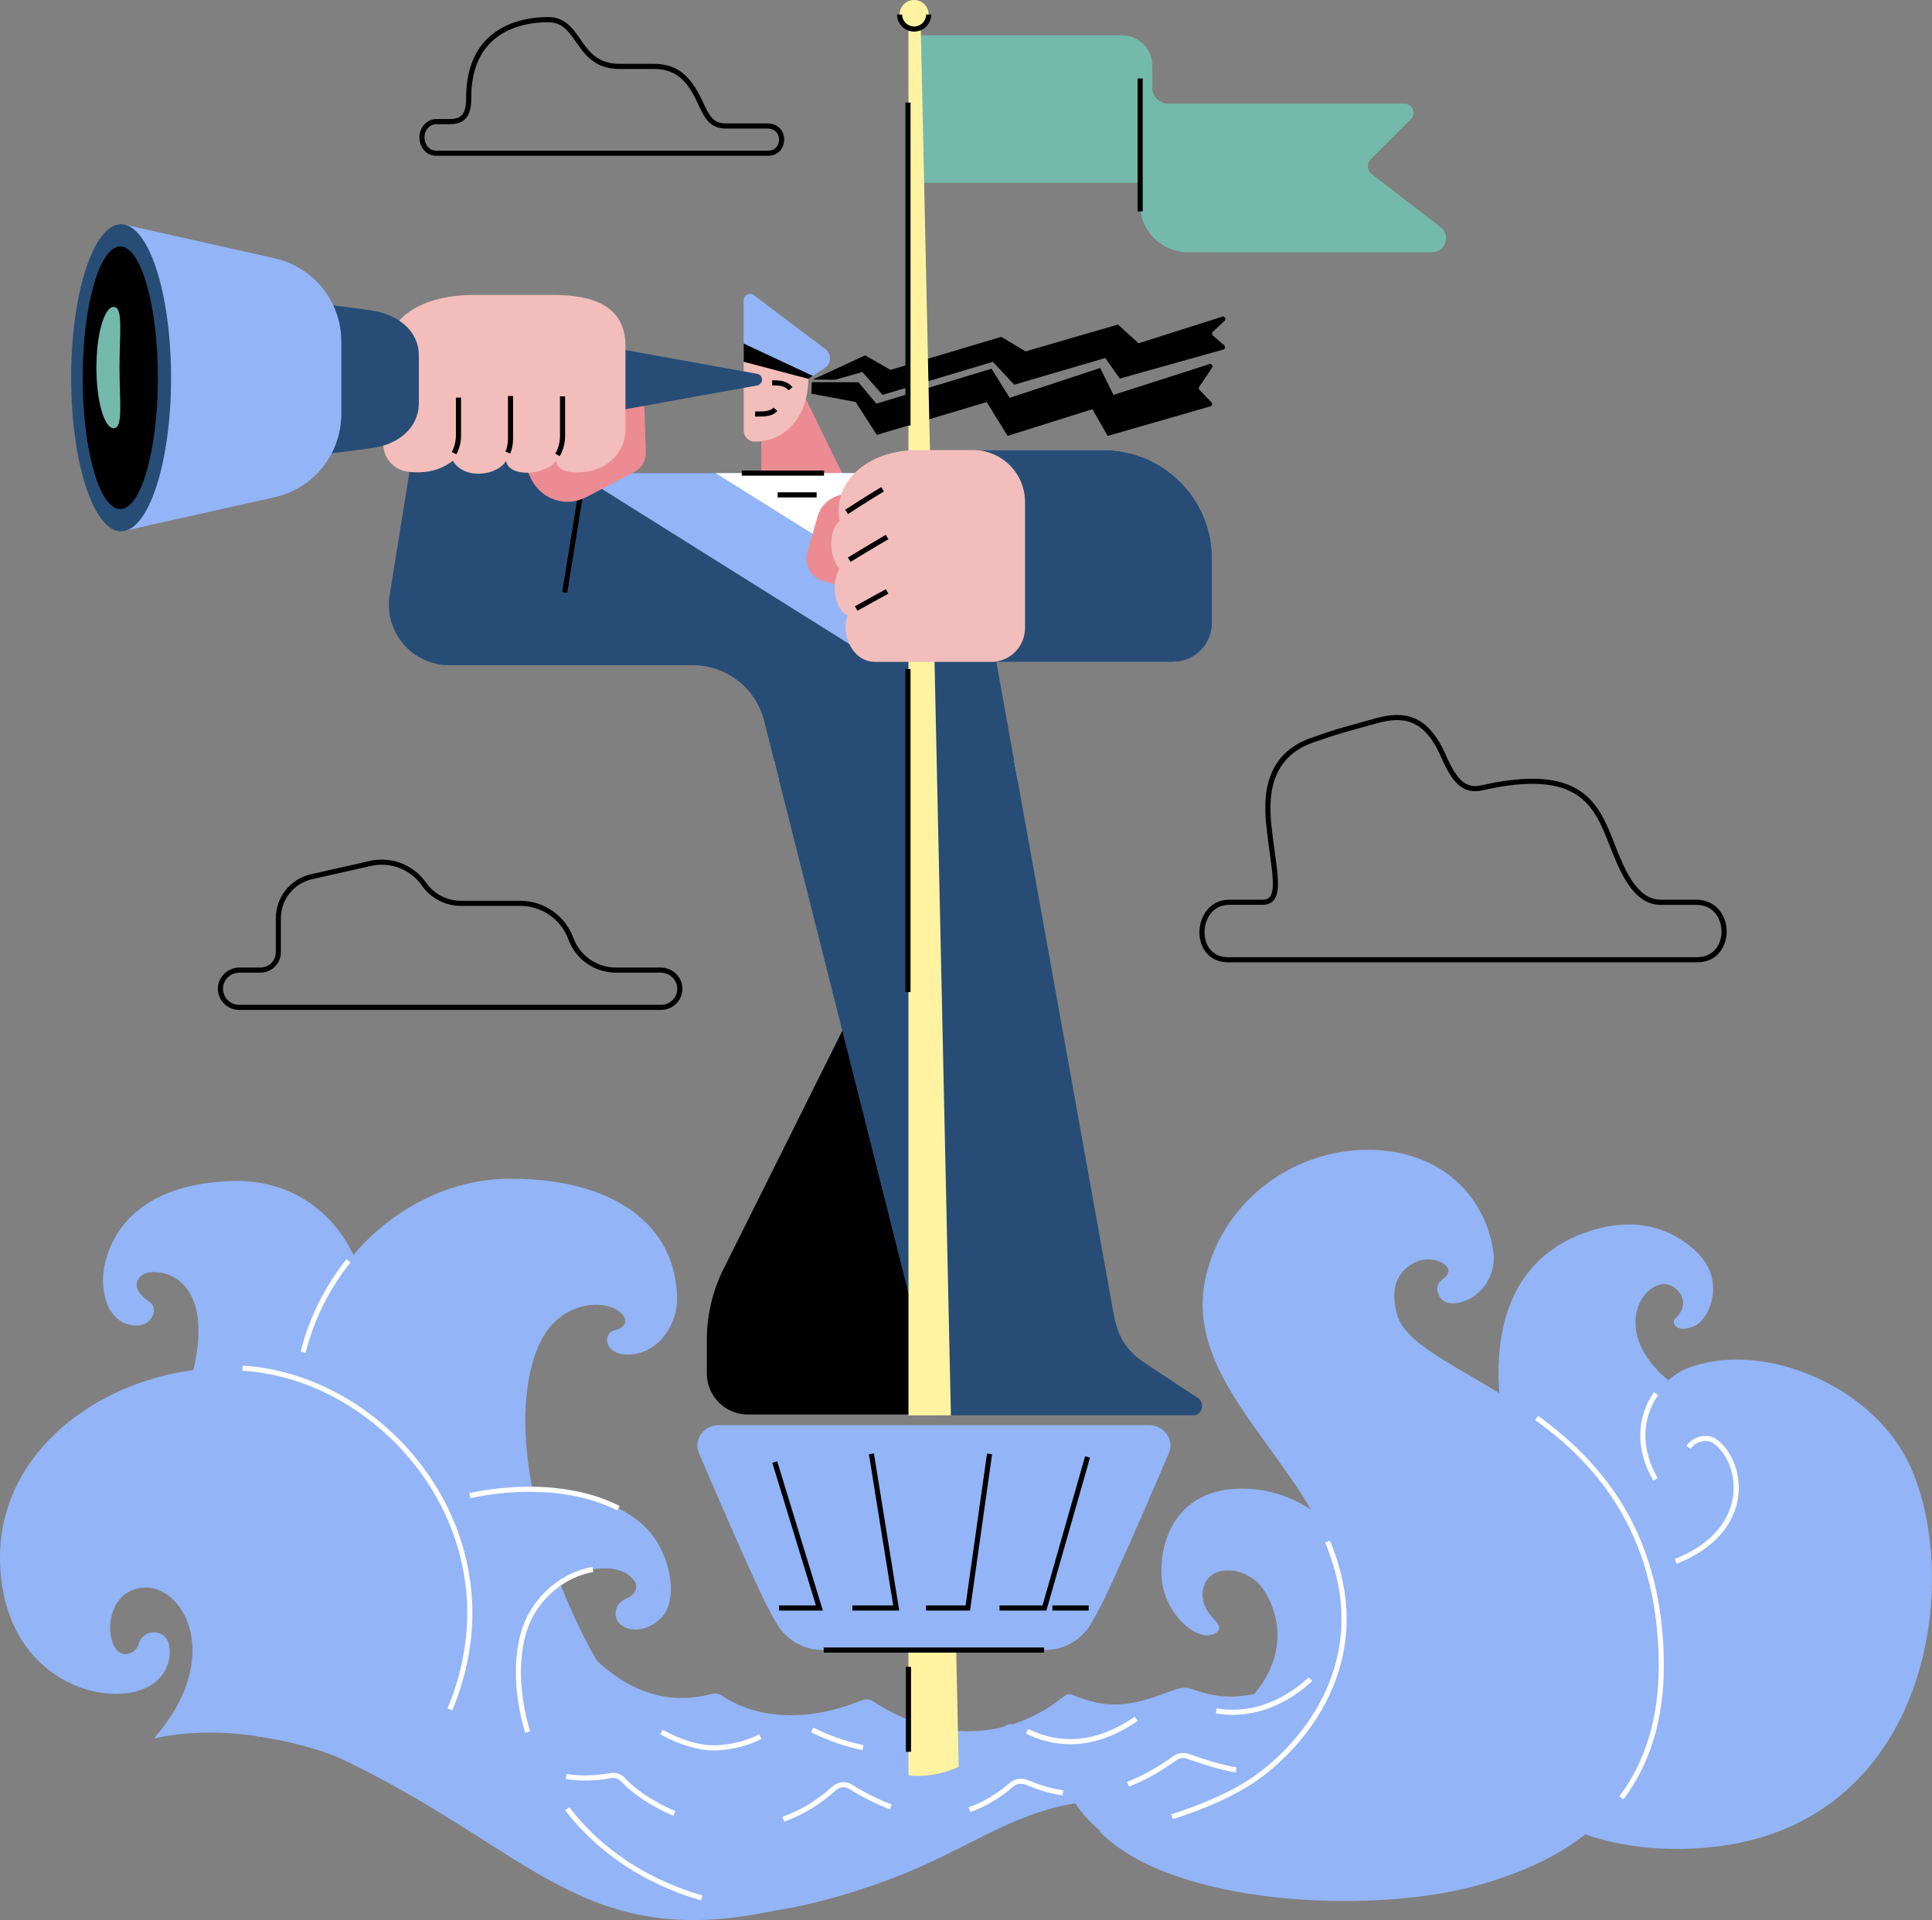 <svg xmlns="http://www.w3.org/2000/svg" xmlns:xlink="http://www.w3.org/1999/xlink" version="1.1" x="0px" y="0px" style="enable-background:new 0 0 1920 1080;" xml:space="preserve" viewBox="589.97 205.32 755.23 750.72">
<rect x="589.97" y="205.32" width="755.23" height="750.72" fill="#808080" stroke="none"/>
<style type="text/css">
	.st0{fill:#93B4F6;}
	.st1{fill:#FFFFFF;}
	.st2{fill:#274D76;}
	.st3{fill:#EC8C92;}
	.st4{fill:#F2BDBA;}
	.st5{fill:#74BAAB;}
	.st6{fill:#FFF3A1;}
</style>
<g id="BG">
	<g>
		<path class="st0" d="M811.21,839.58c0,0,21.15,37.8,57,28.02c1.35-0.37,2.78-0.09,3.93,0.69c10.06,6.82,29.04,12.33,54.8,1.78    c1.39-0.57,2.98-0.43,4.23,0.4c20.59,13.65,49.51,18.36,75.06-2.13c0.77-0.62,1.81-0.78,2.73-0.41    c13.58,5.46,21.67,5.13,38.42-1.29c2.91-1.12,4.94-1.55,6.24-1.44c4.09,0.34,12.68,6.4,29.8,1.66    c-5.92,17.46-51.26,31.1-51.26,31.1l-148.5,11.89l-78.58-31.36L811.21,839.58z"/>
	</g>
	<g>
		<path class="st0" d="M681.02,667.06c-46.02,1.33-50.76,31.21-50.77,38.54c-0.02,8.2,2.97,15.67,9.98,17.6    c8.55,2.36,12.54-5.94,8.07-8.98c-6.77-4.59-5.55-8.71-2.19-10.68c4.75-2.77,28.7-0.82,19.28,38.3    c-3.36,13.97-9.19,15.9-11.02,22.04c0.65,16.69,8.7,15.44,26.06,15.44c31,0,53.33-26.5,53.33-57.5    C733.74,690.83,712.01,666.17,681.02,667.06z"/>
	</g>
	<g>
		<g>
			<path class="st0" d="M1268.07,848.3c17.67-36.35,4.2-77.66-26.58-103.85c-19.94-16.96-11.61-35.35-1.97-36.99     c5.63-0.96,12.39,7.04,5.38,13.27c-1.93,1.71,0.51,6.3,7.71,2.92c5.21-2.45,12.76-17.44,0.18-29.2     c-11.8-11.04-27.16-12.99-43.38-7.13c-28.46,10.29-37.27,37.67-32.4,71.54c3.59,25,10.04,127.02,10.04,127.02l52.79-0.9     C1252.42,874.57,1261.52,861.78,1268.07,848.3z"/>
		</g>
	</g>
	<g>
		<g>
			<path class="st0" d="M1237.12,783.73c4.66,8.04,16.36,5.19,13.13-2.41c-5.16-12.18,5.82-15.36,9.77-12.68     c11.21,7.59,16.22,34.77-15.02,47.19c-15.75,6.26-50.27,6.75-88.11-0.58c-15.83,20.04-2.49,114.47,90.86,112.96     c98.23-1.58,110.76-108.44,87.28-152.95c-14.6-27.67-53.92-45.15-83.12-35.84C1236.5,744.32,1225.3,763.33,1237.12,783.73z"/>
		</g>
	</g>
	<g>
		<path class="st0" d="M1063.44,844.5c1.43-0.39,2.53-0.96,2.94-1.78c1.22-2.47-3.36-4.73-5.34-9.31    c-2.32-5.34-0.26-10.93,3.61-12.9c5.22-2.66,13.73-0.76,18.48,5.31c5.05,6.44,20.29,35.99-29.14,61.51    c39.31,12.52,68.23-33.24,68.8-45.14c1.88-39.05-25.81-55.69-49.11-54.81c-21.72,0.82-30.38,17.35-29.68,34.07    C1044.56,834.94,1056.34,846.46,1063.44,844.5z"/>
	</g>
	<g>
		<path class="st0" d="M767.8,896.84c2.59,0,5.86-0.02,9.59-0.09l12.34,22.08c41.51,26.46,70.97,43.29,144.21,15.5    c43.07-16.34,53.59-21.95,76.44-23.95c10.61,16.7,35.41,27.31,66.05,30.64l44.86-22.06c0,0,10.92-51.01,0.21-84.87    c-20.79,45.17-54.49,46.79-71.68,33.28c-1.19-0.94-2.89-0.88-3.97,0.19c-27.97,27.62-48.84,18.21-58.58,12.44    c-1.23-0.73-2.75-0.74-4.02-0.08c-40.45,21.2-72.68,4.31-82.48-2.05c-1.73-1.13-4-0.86-5.46,0.6    c-3.63,3.61-11.59,9.54-25.14,10.24c-11.1,0.58-29.98-7.39-40.98-24.34c-25.3-38.99-42.84-98.19-28.98-132.19    c5.04-12.36,15.08-16.87,23.15-16.71c10.38,0.21,14.95,8.17,6.85,9.98c-4.78,1.07-4.21,9.64,5.36,9.5    c11.72-0.17,19.06-11.76,19.06-21.33c0-30.08-25.74-47.45-64.97-47.45c-45.76,0-83.75,42.35-83.75,88.8    C705.9,801.41,722.05,896.84,767.8,896.84z"/>
	</g>
	<g>
		<path class="st0" d="M835.43,948.2c25.57,8.37,54.67,9.11,99.75-7.13c31.46-11.33,48.48-26.35,75.21-30.69    c5.24,8.24,13.93,14.99,25.07,20.13l58.19-9.42c0,0,30.79-48.74,11.73-31.62c-17.21,15.45-40.29,6.14-51.14,2.53    c-1.69-0.56-3.54-0.26-4.99,0.78c-19.88,14.26-38.86,17.61-57.09,9.75c-2.25-0.97-4.74-1.18-6.59,0.44    c-22.79,19.92-46.38,11.48-63.1,0.96c-2.03-1.28-4.64-0.97-6.42,0.63c-33.23,29.96-72.38,7.82-82.54-3.37    c-1.24-1.36-3.1-1.95-4.91-1.61c-31.32,5.75-45.43-17.05-45.43-17.05C772.03,907.71,810.73,933.61,835.43,948.2z"/>
	</g>
	<g>
		<path class="st0" d="M1080.03,901.14c-17.04,11.68-47.96,20.25-60.35,20.19c28.34,29.05,104.91,32.33,145.68,21.73    c57.04-14.84,74.06-49.08,74.03-86.48c-0.09-102.82-95.8-110-103.31-137.36c-3.46-12.62,2.12-17.87,7.18-20.38    c5.81-2.88,12.8,0.37,12.91,3.14c0.14,3.78-6.69,3.79-3.61,10.04c1.57,3.2,5.95,3.67,10.62,1.7c7.61-3.21,11.77-11.45,10.46-19.6    c-3.75-23.4-22.68-39.24-48.88-39.24c-29.78,0-56.59,20.35-63.38,49.38c-8.97,38.34,31.07,66.32,47.53,103.82    C1128.35,854.61,1099.22,887.98,1080.03,901.14z"/>
	</g>
	<g>
		<path class="st0" d="M725.4,893.96c72.84,35.29,92.69,74.44,167.43,58.37c-86.58-6.05-109.1-79.62-97.34-111.19    c4.3-11.56,14.71-20.13,26.23-22.21c4.83-0.87,12.41-0.79,16.16,4.41c1.68,2.34,0.65,5.13-2.34,6.6c-2.54,1.25-5.09,2.69-4.9,6.75    c0.28,6.05,10.78,8.81,18.17,0.77c6.89-7.49,2.91-27.23-8.19-36.55c-14.22-11.93-35.9-14.91-56.21-12.57    c-50.34,5.79-87.6,42.5-94.41,95.81C699.67,885.44,713.75,888.32,725.4,893.96z"/>
	</g>
	<g>
		<path class="st0" d="M649.04,864.14c8.35-5.29,7.55-13.91,6.9-16.19c-1.71-6.01-10.05-5.83-11.78,0.17    c-0.5,1.74-1.7,3.18-4.07,3.79c-8.14,2.09-10.68-18.15,0.14-24.14c17.4-9.63,40.83,22.12,9.88,57.25    c31.88-7.03,68.08,3.13,97.28,17.83c15.35-16.86,26.24-41.47,26.24-66.69c0-51.8-43.56-93.3-88.89-95.89    c-47.05-2.69-95.44,28.33-94.76,74.9C590.68,863.07,632.85,874.4,649.04,864.14z"/>
	</g>
	<g>
		<polygon class="st1" points="986.41,502.83 892.65,502.83 894.51,510.17 987.73,510.17   "/>
	</g>
	<path d="M890.29,266.22h-130c-1.66,0-3.23-0.71-4.42-2.01c-1.4-1.52-2.1-3.66-1.92-5.85c0.3-3.64,3.19-6.49,6.58-6.49h4.73   c1.93,0,3.89-0.17,5.15-1.44c1.21-1.21,1.79-3.4,1.78-6.68c-0.04-9.92,2.69-17.71,8.11-23.14c7.47-7.5,18.22-8.62,23.96-8.62   c6.55,0,9.61,4.39,12.56,8.64c3.3,4.75,6.72,9.65,15.29,9.65h13.42c8.72,0,14.19,4.13,18.87,14.24l0.13,0.29   c2.74,5.93,4.28,8.77,9.2,8.77H890c2.01,0,3.7,0.69,4.89,1.98c1.04,1.14,1.62,2.67,1.62,4.32   C896.5,263.03,894.37,266.22,890.29,266.22z M760.52,253.87c-2.35,0-4.37,2.04-4.58,4.65c-0.14,1.64,0.37,3.22,1.4,4.34   c0.81,0.88,1.86,1.36,2.95,1.36h130c2.89,0,4.21-2.25,4.21-4.33c0-2.14-1.39-4.3-4.5-4.3h-16.29c-6.42,0-8.44-4.38-11.01-9.93   l-0.13-0.29c-4.35-9.41-9.13-13.08-17.05-13.08H832.1c-9.61,0-13.5-5.58-16.93-10.51c-2.91-4.17-5.42-7.78-10.92-7.78   c-5.43,0-15.58,1.04-22.54,8.03c-5.03,5.05-7.56,12.36-7.52,21.73c0.01,3.84-0.76,6.48-2.36,8.1c-1.78,1.79-4.32,2.03-6.57,2.03   H760.52z"/>
	<path d="M1253.37,581.57h-183.35c-3.51,0-6.44-1.27-8.46-3.68c-1.76-2.09-2.73-4.95-2.73-8.04c0-6.18,4.06-12.75,11.59-12.75h13.11   c1.25,0,2.15-0.34,2.76-1.03c2.08-2.39,1.17-8.93,0.03-17.21c-0.32-2.3-0.65-4.69-0.95-7.22l-0.05-0.46   c-1.16-9.72-3.58-29.94,16.99-37.31c7.89-2.83,11.8-3.91,18.89-5.88c1.84-0.51,3.9-1.08,6.32-1.76c6.36-1.79,11.04-1.84,15.17-0.15   c5.04,2.06,9.11,6.79,12.47,14.46c4.4,10.06,8.01,13.16,13.83,11.84c39.67-9.01,46,7.23,52.13,22.94c0.38,0.96,0.75,1.92,1.13,2.88   c3.94,9.81,8.71,18.89,16.92,18.89h13.82c7.84,0,11.95,6.26,11.95,12.45C1264.92,575.34,1261.31,581.57,1253.37,581.57z    M1070.43,559.1c-6.3,0-9.59,5.41-9.59,10.75c0,2.62,0.8,5.02,2.26,6.76c1.63,1.94,4.03,2.96,6.93,2.96h183.35   c6.56,0,9.55-5.19,9.55-10.02c0-5.03-3.11-10.45-9.95-10.45h-13.82c-9.4,0-14.58-9.68-18.78-20.15c-0.38-0.96-0.76-1.93-1.14-2.89   c-6.09-15.61-11.84-30.35-49.82-21.72c-7.9,1.8-12.02-3.64-16.1-12.99c-6.56-15-14.84-16.12-25.27-13.19   c-2.42,0.68-4.48,1.25-6.32,1.76c-7.28,2.02-10.93,3.03-18.75,5.83c-19.07,6.84-16.78,25.99-15.68,35.19l0.06,0.46   c0.3,2.51,0.63,4.89,0.95,7.18c1.26,9.13,2.18,15.72-0.5,18.79c-0.99,1.14-2.43,1.72-4.27,1.72H1070.43z"/>
	<path d="M848.42,600.19H683.43c-2.28,0-4.49-0.96-6.05-2.62c-1.58-1.69-2.37-3.9-2.22-6.22c0.28-4.34,4.02-7.74,8.52-7.74h8.12   c3.3,0,5.98-2.68,5.98-5.98V564.4c0-8.33,5.68-15.44,13.81-17.28l22.91-5.17c8.44-1.91,17.1,1.44,22.07,8.52   c3.09,4.41,8.15,7.04,13.54,7.04h23.26c9.23,0,17.55,5.83,20.71,14.49c2.53,6.94,9.19,11.61,16.58,11.61h17.52   c4.5,0,8.24,3.4,8.52,7.74c0.15,2.32-0.64,4.53-2.22,6.22C852.91,599.23,850.7,600.19,848.42,600.19z M683.68,585.61   c-3.45,0-6.31,2.58-6.52,5.87c-0.11,1.76,0.48,3.44,1.68,4.72c1.2,1.28,2.83,1.99,4.59,1.99h164.99c1.76,0,3.39-0.71,4.59-1.99   c1.2-1.28,1.8-2.96,1.68-4.72c-0.21-3.29-3.08-5.87-6.52-5.87h-17.52c-8.23,0-15.65-5.19-18.46-12.92   c-2.87-7.88-10.44-13.18-18.83-13.18H770.1c-6.04,0-11.71-2.95-15.18-7.89c-4.5-6.42-12.35-9.45-19.99-7.72l-22.91,5.17   c-7.21,1.63-12.25,7.93-12.25,15.33v13.23c0,4.4-3.58,7.98-7.98,7.98H683.68z"/>
	<path class="st1" d="M766.77,874.04l-1.85-0.77c5.04-12.03,7.7-24.86,7.7-37.11c0-24.2-9.65-47.53-27.16-65.7   c-16.67-17.29-38.82-27.93-60.78-29.19l0.12-2c22.45,1.29,45.09,12.15,62.1,29.8c17.88,18.55,27.72,42.37,27.72,67.09   C774.63,848.66,771.91,861.76,766.77,874.04z"/>
	<path class="st1" d="M795.26,882.8c-4.58-15.18-4.85-30.88-0.71-42c4.36-11.7,14.95-20.67,26.99-22.85l0.36,1.97   c-11.36,2.05-21.35,10.52-25.47,21.58c-3.99,10.73-3.71,25.95,0.75,40.73L795.26,882.8z"/>
	<path class="st1" d="M831.26,795.93c-12.22-6.32-28.82-8.66-46.76-6.6c-3.6,0.41-7.19,1-10.67,1.73l-0.41-1.96   c3.54-0.75,7.19-1.34,10.86-1.76c18.32-2.11,35.33,0.31,47.9,6.81L831.26,795.93z"/>
	<path class="st1" d="M896.51,917.55l-0.66-1.89c6.95-2.44,13.52-6.43,19.54-11.86c2.13-1.92,5.26-2.22,7.62-0.73   c5.32,3.35,10.55,5.97,15.53,7.76l-0.68,1.88c-5.12-1.85-10.47-4.52-15.92-7.95c-1.61-1.01-3.75-0.79-5.21,0.53   C910.51,910.9,903.71,915.03,896.51,917.55z"/>
	<path class="st1" d="M969.26,913.78l-0.64-1.89c5.66-1.92,11.14-5.17,16.3-9.68c1.93-1.68,4.64-1.9,7.64-0.6   c4.28,1.84,8.66,3.08,13.03,3.66l-0.26,1.98c-4.55-0.61-9.12-1.89-13.56-3.8c-1.59-0.69-3.85-1.2-5.53,0.27   C980.88,908.39,975.16,911.78,969.26,913.78z"/>
	<path class="st1" d="M1031.26,903.85l-0.72-1.87c5.91-2.27,12-5.64,18.12-10.03c1.71-1.23,3.92-1.57,5.88-0.91   c0.68,0.23,1.4,0.47,2.17,0.74c4.33,1.48,10.26,3.51,16.67,4.57l-0.33,1.97c-6.57-1.09-12.6-3.15-16.99-4.65   c-0.76-0.26-1.48-0.51-2.16-0.73c-1.36-0.46-2.89-0.22-4.09,0.64C1043.57,898.07,1037.33,901.53,1031.26,903.85z"/>
	<path class="st1" d="M853.19,915.27c-9.83-4.14-16.99-9.65-20.42-13.42c-0.99-1.09-2.48-1.58-3.99-1.3   c-6.13,1.12-12.07,1.24-17.64,0.35l0.32-1.97c5.34,0.85,11.05,0.74,16.96-0.34c2.19-0.41,4.38,0.32,5.84,1.93   c3.29,3.62,10.19,8.91,19.71,12.92L853.19,915.27z"/>
	<path class="st1" d="M864.03,948.37c-21.89-6.33-40.26-18.51-53.14-35.23l1.58-1.22c12.61,16.38,30.63,28.31,52.11,34.53   L864.03,948.37z"/>
	<path class="st1" d="M1048.41,916.59l-0.6-1.91c12.76-4.02,24-9.12,31.66-14.37c5.78-3.96,20.12-15.15,28.59-33.6   c8.43-18.37,8.41-37.97-0.07-58.25l1.85-0.77c8.7,20.82,8.71,40.96,0.04,59.86c-8.67,18.91-23.36,30.37-29.27,34.42   C1072.78,907.32,1061.35,912.51,1048.41,916.59z"/>
	<path class="st1" d="M1224.57,908.88l-1.6-1.21c10.24-13.58,15.43-30.77,15.41-51.1c-0.05-54.62-27.6-80.99-48.32-96.07l1.18-1.62   c14.93,10.87,26.03,22.73,33.93,36.28c10.07,17.25,15.19,37.92,15.21,61.41C1240.4,877.34,1235.08,894.94,1224.57,908.88z"/>
	<path class="st1" d="M1236.25,784.23c-6.9-11.9-6.8-24.51,0.27-34.59l1.64,1.15c-6.6,9.42-6.67,21.24-0.18,32.44L1236.25,784.23z"/>
	<path class="st1" d="M1245.38,816.75l-0.74-1.86c18.31-7.28,22.2-18.93,22.88-25.23c0.88-8.09-2.43-16.4-8.05-20.2   c-1.01-0.68-2.65-0.89-4.27-0.55c-1.08,0.23-3.07,0.9-4.31,2.87l-1.69-1.06c1.21-1.92,3.19-3.25,5.59-3.76   c2.18-0.46,4.35-0.14,5.81,0.85c6.21,4.2,9.88,13.28,8.92,22.08C1268.78,796.62,1264.67,809.08,1245.38,816.75z"/>
	<path class="st1" d="M709.45,734.27l-1.94-0.48c3.22-13.02,9.41-25.52,17.92-36.14l1.56,1.25   C718.66,709.29,712.59,721.52,709.45,734.27z"/>
	<path class="st1" d="M869.03,889.73c-6.15,0-13.88-2.33-20.96-6.35l0.99-1.74c7.23,4.11,15.1,6.38,21.06,6.06   c6.13-0.32,11.73-1.76,16.62-4.29l0.92,1.78c-5.15,2.66-11.01,4.18-17.43,4.51C869.83,889.72,869.43,889.73,869.03,889.73z"/>
	<path class="st1" d="M927.12,889.61c-6.97-1.45-13.73-3.81-20.08-7.01l0.9-1.79c6.2,3.12,12.79,5.42,19.58,6.84L927.12,889.61z"/>
	<path class="st1" d="M1008.37,887.3c-5.86,0-11.65-1.38-17.37-4.16l0.87-1.8c13.49,6.55,27.52,4.93,41.7-4.81l1.13,1.65   C1025.86,884.26,1017.05,887.3,1008.37,887.3z"/>
	<path class="st1" d="M1071.88,875.8c-2.21,0-4.42-0.19-6.62-0.57l0.34-1.97c12.35,2.16,25.13-2.15,35.98-12.13l1.35,1.47   C1093.54,871.24,1082.72,875.8,1071.88,875.8z"/>
</g>
<g id="sailor">
	<g>
		<path d="M1035.05,339.54L1035.05,339.54l-8.08-7.32l-36.11,10.49l-9.46-5.69l-43.32,12.93l-9.91-5.69l-20.46,9.45l8.64,0.11    l10.72-3.05l7.89,8.95l43.12-12.93l0.05,0.05l8.31,8.9l35.58-10.44l5.67,8.04l40.19-11.27c0.9,0,1.32-1.12,0.64-1.71l-4.44-3.87    c-0.43-0.38-0.45-1.05-0.02-1.44l4.61-4.31c0.65-0.6,0.22-1.68-0.66-1.68L1035.05,339.54z"/>
	</g>
	<g>
		<path d="M1025.23,359.72l-5.2-10.51l-35.37,11.66l-7.09-11.39l-45.03,13.67l-6.98-8.38l-18.25-0.03l-0.17,4.5l17.31,3.25    l8.27,12.87l42.97-12.83l8.15,13.22l33.13-10.44l6.01,10.44l39.85-11.47c0.9,0,1.32-1.12,0.64-1.71l-4.57-4.75    c-0.43-0.38-0.45-1.05-0.02-1.44l4.75-7.09c0.65-0.6,0.22-1.68-0.66-1.68L1025.23,359.72z"/>
	</g>
	<g>
		<path d="M925.4,595.97h42.47v162.41h-85.55c-8.86,0-16.04-7.18-16.04-16.04v-13.09c0-9.26,2.06-18.41,6.03-26.78L925.4,595.97z"/>
	</g>
	<g>
		<g>
			<path class="st2" d="M1058.24,751.93c0,0-14.86-9.82-21.19-13.98c-8.1-5.34-10.56-12.31-11.82-19.28L966.17,390.3H828.8l1.6-15.4     h-77.95l-10.16,63.09c-2.32,14.39,8.79,27.43,23.37,27.43h95.12c13.16,0,24.64,8.93,27.88,21.68l68.48,271.6h99.32     C1060.25,758.71,1060.86,753.36,1058.24,751.93z"/>
		</g>
	</g>
	<g>
		<polygon class="st3" points="921.94,396.01 887.56,396.01 887.56,346.86 897.89,346.86   "/>
	</g>
	<g>
		<path class="st4" d="M880.68,343.75v29.92c0,2.38,1.93,4.32,4.32,4.32c11.8,0,20.86-9.54,20.97-24.55l0.27-0.18L880.68,343.75z"/>
	</g>
	<rect x="788.94" y="410.14" transform="matrix(0.159 -0.987 0.987 0.159 279.487 1150.274)" width="51.54" height="2"/>
	<g>
		<path class="st0" d="M912.58,341.78l-27.86-21.04c-1.66-1.24-4.03-0.06-4.03,2.02v21l25.56,9.5l6-3.92    c1.58-1.03,2.5-2.9,2.12-4.75C914.14,343.51,913.54,342.5,912.58,341.78z"/>
	</g>
	<g>
		<polygon points="905.97,353.44 880.68,346.77 880.68,339.65 907.71,352.3   "/>
	</g>
	<g>
		<polygon class="st0" points="935.69,390.3 828.8,390.3 830.39,374.9 817.7,374.9 815.35,390.3 929.87,462.07   "/>
	</g>
	<g>
		<polygon class="st1" points="932.5,429.64 935.69,390.3 869.73,390.3   "/>
	</g>
	<g>
		<g>
			<path class="st3" d="M837.89,389.85l-18.76,9.85c-7.94,4.17-17.75,0.88-21.57-7.24l-9.09-19.3l42.83-14.68     c5.1-1.75,10.43,1.94,10.61,7.32l0.52,16.25C842.53,385.31,840.77,388.34,837.89,389.85z"/>
		</g>
	</g>
	<g>
		<g>
			<path class="st2" d="M827.04,340.86v25.8l59-10.65c1.06-0.23,1.81-1.17,1.81-2.26l0,0c0-1.08-0.75-2.02-1.81-2.26L827.04,340.86z     "/>
		</g>
	</g>
	<g>
		<path class="st4" d="M817.8,389.9c-2.81,0.18-9.81,0.65-10.38-4.41c-4.25,5.67-18.27,6.71-19.67,0.07    c-3.05,5.42-15.91,7.8-20.76-0.07c-6.24,4.69-12.2,4.68-16.45,4.41c-5.9-0.38-10.7-4.79-10.7-10.7v-31.07    c0-19.75,16.01-27.5,35.76-27.5h30.69c15.56,0,28.18,4.36,28.18,19.92v32.68C834.46,382.44,826.99,389.32,817.8,389.9z"/>
	</g>
	<g>
		<path class="st2" d="M736.27,380.34c-6.55,0.99-20.3,2.66-20.3,2.66v-58.75c0,0,13.76,1.51,20.3,2.66    c9.47,1.68,17.42,7.8,17.42,17.42v18.58C753.69,372.54,745.78,378.9,736.27,380.34z"/>
	</g>
	<g>
		<g>
			<path class="st0" d="M638.3,293.07l-0.49,119.96l59.47-13.29c15.25-3.39,26.11-16.91,26.11-32.54v-28.36     c0-15.63-10.85-29.15-26.11-32.54L638.3,293.07z"/>
		</g>
	</g>
	<g>
		<g>
			<ellipse class="st2" cx="637.31" cy="353.03" rx="19.53" ry="60.03"/>
		</g>
	</g>
	<g>
		<g>
			<path class="st5" d="M1040.41,276.78h-91.8v-57.64h79.98c6.53,0,11.82,5.29,11.82,11.82V276.78z"/>
		</g>
	</g>
	<g>
		<path class="st5" d="M1040.32,239.51v-5.75c0-1.29-1.04-2.33-2.33-2.33l0,0c-1.29,0-2.33,1.04-2.33,2.33v51.56    c0,10.27,8.32,18.59,18.59,18.59h95.52c5.21,0,7.45-6.6,3.33-9.78l-26.94-20.77c-1.83-1.41-2.01-4.12-0.37-5.75l15.67-15.66    c2.26-2.26,0.66-6.11-2.53-6.11h-92.28C1043.16,245.84,1040.32,243.01,1040.32,239.51z"/>
	</g>
	<g>
		<g>
			<polygon class="st6" points="961.68,758.72 949.83,212.99 945.09,212.99 945.09,758.72    "/>
		</g>
		<g>
			<path class="st6" d="M945.09,846.81v52.67c6.33,0.69,12.96-0.34,19.65-3.36l-1.08-49.3H945.09z"/>
		</g>
	</g>
	<g>
		<g>
			<path class="st6" d="M947.31,216.68L947.31,216.68c-3.14,0-5.68-2.54-5.68-5.68v0c0-3.14,2.54-5.68,5.68-5.68l0,0     c3.14,0,5.68,2.54,5.68,5.68v0C952.99,214.13,950.45,216.68,947.31,216.68z"/>
		</g>
	</g>
	<g>
		<g>
			<path class="st3" d="M915.6,433.59l-3.89-1.11c-4.77-1.36-7.53-6.33-6.18-11.1l4.02-14.11c1.82-6.38,8.46-10.07,14.84-8.25     l0.98,0.28c4.77,1.36,7.54,6.33,6.18,11.1l-4.85,17.01C925.34,432.18,920.37,434.95,915.6,433.59z"/>
		</g>
	</g>
	<g>
		<path class="st4" d="M932.3,464.12h116.18c8.44,0,15.29-6.85,15.29-15.29v-25.09c0-23.45-19.01-42.45-42.45-42.45h-72.57    c-19.73,0-33.35,12.34-30.59,27.64c-4.43,4.1-4.15,13.98-0.07,18.83c-3.3,5.57-2.07,15.72,3.25,18.22    C918.62,451.4,922.04,464.12,932.3,464.12z"/>
	</g>
	<g>
		<path class="st2" d="M1021.32,381.29h-50.95c11.2,0,20.29,9.08,20.29,20.29v49.28c0,7.33-5.94,13.27-13.27,13.27h71.1    c8.45,0,15.29-6.85,15.29-15.29v-25.09C1063.77,400.29,1044.76,381.29,1021.32,381.29z"/>
	</g>
	<g>
		<g>
			<ellipse cx="636.99" cy="353.03" rx="14.69" ry="51.33"/>
		</g>
	</g>
	<path d="M898.22,357.96c-0.44-0.53-0.94-0.93-1.51-1.22c-1.37-0.71-3.03-0.72-4.77-0.73l-0.15,0l0.02-2l0.14,0   c1.9,0.02,3.87,0.03,5.67,0.96c0.81,0.41,1.52,0.99,2.13,1.72L898.22,357.96z"/>
	<path d="M886.55,368.19c-0.3,0-0.6,0-0.89,0l-0.51,0l0.01-2l0.51,0c2.5,0.02,5.33,0.04,6.68-1.5l1.51,1.32   C892.1,368.01,889.24,368.19,886.55,368.19z"/>
	<rect x="879.93" y="389.3" width="32.16" height="2"/>
	<rect x="893.97" y="397.81" width="15.23" height="2"/>
	<path d="M947.31,217.68c-3.68,0-6.68-3-6.68-6.68h2c0,2.58,2.1,4.68,4.68,4.68c2.58,0,4.68-2.1,4.68-4.68h2   C953.99,214.68,951,217.68,947.31,217.68z"/>
	<rect x="944.09" y="857.05" width="2" height="33.19"/>
	<path class="st0" d="M1039.7,762.56c-0.25-0.02-0.49-0.03-0.74-0.03H871.09c-0.25,0-0.5,0.01-0.74,0.03   c-5.75,0.42-9.26,5.99-7.18,10.87c3.89,9.12,16.86,39.38,25.16,56.89c1.06,2.24,5.45,10.52,6.79,12.15   c5.77,7.05,12.74,7.99,16.85,7.99h35.93h14.27h35.93c4.11,0,11.08-0.94,16.85-7.99c1.33-1.63,5.72-9.91,6.79-12.15   c8.3-17.51,21.27-47.77,25.16-56.89C1048.96,768.55,1045.45,762.99,1039.7,762.56z"/>
	<g>
		<rect x="911.96" y="849.47" width="86.13" height="2"/>
		<path d="M1015.54,835.02h-14.18v-2h14.18V835.02z M999.01,835.02h-18.32v-2h16.81l16.64-58.32l1.92,0.55L999.01,835.02z     M969.15,835.02h-17.22v-2h15.49l8.38-59.37l1.98,0.28L969.15,835.02z M941.48,835.02h-18.31v-2h15.96l-9.5-59.1l1.97-0.32    L941.48,835.02z M911.63,835.02H894.5v-2h14.42l-17.05-55.76l1.91-0.59L911.63,835.02z"/>
	</g>
	<g>
		<path class="st5" d="M636.69,349.04c0,13.1,1.51,23.72-2.24,23.72c-3.75,0-6.79-10.62-6.79-23.72c0-13.1,3.04-23.72,6.79-23.72    C638.2,325.31,636.69,335.94,636.69,349.04z"/>
	</g>
	<rect x="1034.66" y="236.01" width="2" height="51.98"/>
	<path d="M921.46,406.31l-1.1-1.67c6.78-4.48,14.03-8.83,14.1-8.88l1.03,1.71C935.41,397.53,928.21,401.86,921.46,406.31z"/>
	<path d="M922.46,425.01l-1.05-1.7c7-4.3,14.75-8.85,14.83-8.89l1.01,1.72C937.18,416.18,929.44,420.72,922.46,425.01z"/>
	<path d="M925.15,444.11l-0.98-1.74c5.42-3.07,12.05-6.64,12.11-6.67l0.95,1.76C937.16,437.5,930.55,441.06,925.15,444.11z"/>
	<path d="M808.78,383.69l-1.73-0.99c1.19-2.08,1.82-4.45,1.82-6.85v-15.57h2v15.57C810.86,378.59,810.14,381.31,808.78,383.69z"/>
	<path d="M789.45,382.65l-1.86-0.73c0.62-1.6,0.94-3.29,0.94-5.02v-16.74h2v16.74C790.53,378.89,790.16,380.82,789.45,382.65z"/>
	<path d="M768.36,382.97l-1.77-0.94c1.05-1.98,1.6-4.21,1.6-6.46v-14.79h2v14.79C770.2,378.15,769.57,380.71,768.36,382.97z"/>
	<rect x="943.9" y="245.43" width="2" height="126.3"/>
	<rect x="943.9" y="466.9" width="2" height="126.3"/>
</g>
</svg>